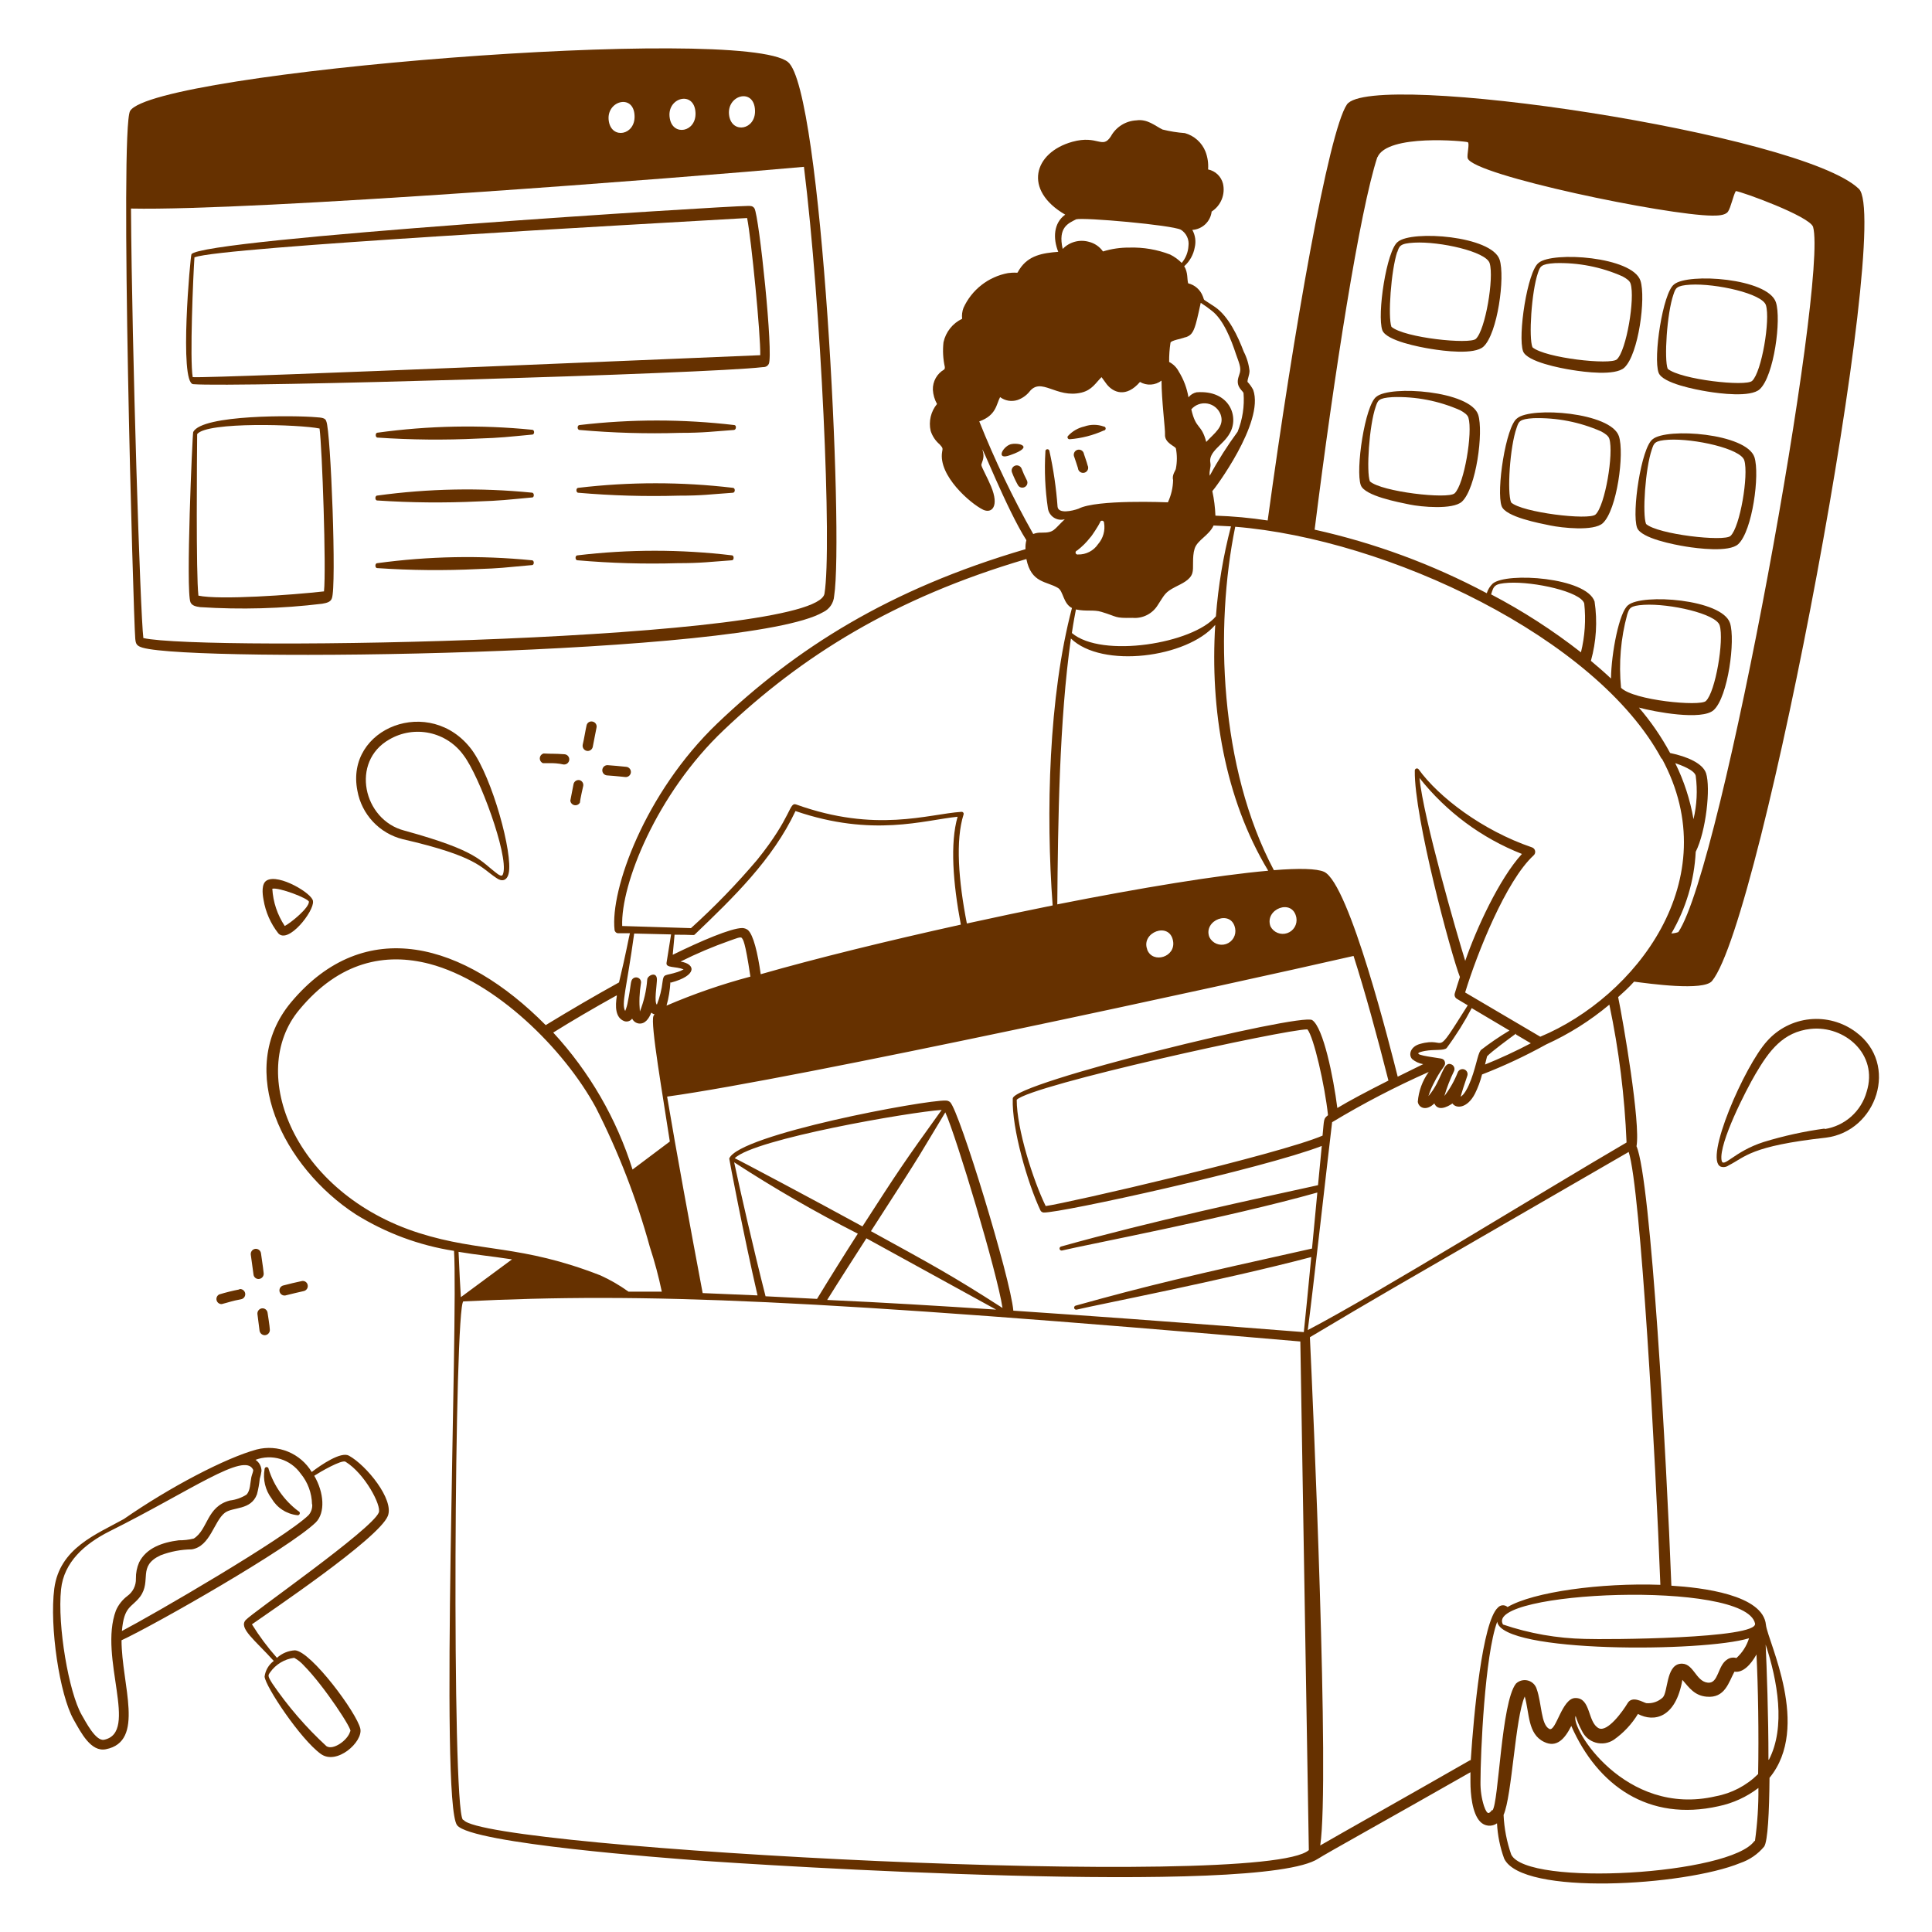 <svg width="483" height="483" viewBox="0 0 483 483" fill="none" xmlns="http://www.w3.org/2000/svg">
<path d="M357.783 87.23C360.826 87.737 368.602 88.751 370.872 86.65C374.398 83.39 376.306 69.238 374.905 64.915C372.901 58.95 352.953 57.501 349.475 60.447C346.625 62.5 344.21 78.777 345.587 82.569C346.577 85.201 355.005 86.795 357.783 87.23V87.23ZM349.306 63.08C349.837 61.534 349.91 60.858 353.532 60.665C359.908 60.303 371.548 62.887 372.418 65.809C373.528 69.455 371.355 82.496 368.964 84.718C367.443 86.143 351.093 84.477 347.857 81.7C346.939 79.236 347.76 67.62 349.306 62.959V63.08ZM365.486 125.411C369.061 122.078 370.92 107.902 369.544 103.676C367.539 97.687 347.567 96.262 344.09 99.184C341.24 101.261 338.825 117.538 340.201 121.305C341.192 123.986 349.62 125.556 352.421 126.135C355.223 126.715 363.216 127.488 365.486 125.411ZM342.472 120.339C341.554 117.924 342.278 106.429 343.921 101.696C344.452 100.15 344.524 99.498 348.147 99.281C353.957 99.09 359.736 100.212 365.052 102.565C366.09 103.145 366.887 103.7 367.105 104.425C368.215 108.047 366.066 121.088 363.651 123.334C361.985 124.855 345.345 122.948 342.472 120.339V120.339ZM392.993 92.495C396.06 93.002 403.788 94.016 406.083 91.915C409.657 88.582 411.492 74.43 410.116 70.18C408.111 64.142 388.115 62.79 384.662 65.712C381.836 67.789 379.397 84.042 380.773 87.834C381.788 90.466 390.192 92.06 392.993 92.495V92.495ZM384.493 68.2C385.048 66.654 385.12 66.002 388.719 65.785C394.531 65.601 400.31 66.732 405.624 69.093C406.662 69.649 407.459 70.228 407.652 70.929C408.787 74.575 406.614 87.616 404.223 89.838C402.653 91.311 386.231 89.5 383.116 86.819C382.15 84.525 382.85 72.957 384.493 68.2ZM375.412 126.546C376.402 129.227 384.782 130.796 387.608 131.376C390.433 131.956 398.427 132.873 400.697 130.796C404.271 127.464 406.131 113.312 404.73 109.061C402.75 103.072 382.778 101.623 379.3 104.569C376.451 106.501 374.011 122.779 375.412 126.546V126.546ZM379.155 106.96C379.687 105.415 379.759 104.763 383.382 104.545C389.192 104.379 394.967 105.509 400.287 107.854C401.325 108.409 402.122 108.989 402.339 109.713C403.45 113.36 401.277 126.401 398.886 128.623C397.268 130.144 380.411 128.116 377.779 125.604C376.74 123.165 377.465 111.694 379.155 106.96V106.96ZM426.852 97.88C429.895 98.387 437.671 99.401 439.941 97.3C443.515 93.992 445.375 79.816 443.974 75.565C441.945 69.528 421.973 68.175 418.52 71.098C415.694 73.174 413.255 89.427 414.656 93.195C415.646 95.851 424.05 97.421 426.852 97.88V97.88ZM418.375 73.585C418.906 72.064 418.979 71.387 422.601 71.17C428.929 70.808 440.617 73.392 441.487 76.314C442.597 79.936 440.424 93.002 438.033 95.223C436.463 96.697 420.21 94.909 416.926 92.205C416.008 89.886 416.709 78.343 418.375 73.585V73.585ZM409.27 131.931C410.261 134.612 418.665 136.182 421.49 136.641C424.316 137.1 432.285 138.138 434.556 136.037C438.106 132.753 439.989 118.601 438.613 114.302C436.608 108.313 416.636 106.864 413.159 109.81C410.309 111.887 407.894 128.14 409.27 131.931ZM412.965 112.346C413.497 110.8 413.569 110.148 417.192 109.931C423.567 109.593 435.208 112.153 436.077 115.099C437.188 118.746 435.014 131.787 432.623 133.984C431.054 135.481 414.39 133.598 411.516 130.99C410.55 128.623 411.323 117.079 412.965 112.346V112.346ZM35.67 161.926C48.639 165.669 186.994 163.906 205.734 153.063C206.523 152.7 207.199 152.132 207.692 151.418C208.185 150.705 208.476 149.871 208.536 149.005C210.951 133.863 205.541 22.387 196.992 15.504C185.424 6.158 38.592 17.919 32.531 27.724C29.874 32.144 33.352 154.367 33.81 159.607C33.931 160.911 34.076 161.467 35.67 161.926V161.926ZM188.757 27.628C188.902 32.458 183.106 33.496 182.309 29.028C181.391 23.788 188.564 21.735 188.757 27.628ZM173.88 28.231C174.049 33.061 168.229 34.1 167.457 29.632C166.466 24.392 173.639 22.411 173.88 28.231ZM158.642 28.98C158.811 33.81 152.991 34.873 152.218 30.381C151.3 25.237 158.473 23.208 158.642 28.98ZM200.977 41.635C205.275 76.29 208.028 136.882 206.121 148.402C204.164 160.284 50.667 162.892 35.839 159.511C35.066 153.28 32.989 88.147 32.748 52.14C63.684 52.768 170.862 44.436 200.977 41.707V41.635Z" fill="#663100"/>
<path d="M78.995 104.304C73.996 103.845 50.546 103.579 48.3 107.999C48.107 108.434 46.392 147.822 47.624 150.575C48.01 151.445 49 151.638 50.039 151.783C60.21 152.441 70.421 152.158 80.54 150.937C81.627 150.744 82.641 150.527 82.955 149.609C84.187 146.808 82.69 107.781 81.579 105.342C81.361 104.449 80.347 104.4 78.995 104.304ZM49.604 148.909C48.976 143.499 49.242 114.012 49.29 108.53C51.705 105.366 75.058 106.115 79.888 107.129C80.54 111.959 81.579 142.123 80.999 147.846C73.078 148.74 54.917 150.044 49.604 148.909ZM48.3 96.044C58.66 96.89 177.02 93.412 190.568 91.794C191.316 91.794 191.823 91.625 192.186 90.997C193.417 88.727 189.771 53.975 188.612 52.092C188.177 51.44 187.621 51.464 186.8 51.488C181.584 51.488 50.304 59.675 47.865 63.563C47.6 63.804 44.726 95.755 48.3 96.044V96.044ZM48.735 64.311C55.038 61.776 161.177 56.004 186.776 54.507C187.815 59.602 190.181 83.776 190.061 88.799C189.36 88.799 52.937 94.668 48.179 94.282C47.407 89.983 48.3 68.634 48.614 64.311H48.735ZM133.042 107.443C120.179 106.156 107.208 106.4 94.402 108.168C93.75 108.168 93.799 109.424 94.402 109.399C102.763 109.968 111.149 110.049 119.518 109.641C125.435 109.448 126.763 109.23 133.018 108.651C133.694 108.675 133.694 107.443 133.042 107.443ZM183.54 106.26C170.704 104.751 157.736 104.751 144.9 106.26C144.248 106.26 144.248 107.492 144.9 107.492C153.25 108.232 161.637 108.474 170.016 108.216C176.029 108.216 178.372 107.854 183.516 107.492C184.12 107.395 184.144 106.26 183.54 106.26V106.26ZM132.97 123.165C120.106 121.887 107.137 122.13 94.33 123.889C93.678 123.889 93.702 125.145 94.33 125.121C102.691 125.678 111.076 125.758 119.446 125.363C125.218 125.169 126.691 124.952 132.946 124.372C133.622 124.469 133.622 123.165 132.97 123.165V123.165ZM183.226 121.957C170.391 120.437 157.421 120.437 144.586 121.957C143.934 121.957 143.958 123.189 144.586 123.189C152.929 123.911 161.307 124.153 169.678 123.914C175.715 123.914 177.189 123.6 183.202 123.189C183.854 123.165 183.854 121.982 183.226 121.957ZM132.97 140.07C120.106 138.799 107.137 139.042 94.33 140.794C93.678 140.794 93.702 142.05 94.33 142.026C102.69 142.595 111.076 142.676 119.446 142.268C125.121 142.074 125.725 141.93 132.946 141.277C133.598 141.326 133.622 140.07 132.97 140.07V140.07ZM183.009 138.838C170.174 137.305 157.203 137.305 144.369 138.838C143.717 138.838 143.741 140.07 144.369 140.07C152.711 140.8 161.09 141.042 169.461 140.794C175.305 140.794 177.527 140.456 182.985 140.07C183.54 140.07 183.54 138.863 183.009 138.838ZM255.41 117.176C255.289 116.856 255.045 116.597 254.732 116.456C254.42 116.316 254.064 116.305 253.744 116.427C253.424 116.549 253.165 116.793 253.025 117.105C252.884 117.418 252.874 117.773 252.995 118.094C253.407 119.183 253.9 120.241 254.469 121.257C254.573 121.46 254.733 121.628 254.93 121.744C255.126 121.859 255.352 121.916 255.579 121.909C255.802 121.913 256.021 121.858 256.216 121.75C256.41 121.641 256.572 121.483 256.685 121.292C256.798 121.1 256.858 120.882 256.859 120.659C256.86 120.437 256.802 120.218 256.69 120.025C256.201 119.105 255.774 118.153 255.41 117.176V117.176ZM252.585 111.09C250.605 111.766 248.866 115.171 252.585 113.771C258.985 111.549 254.396 110.535 252.585 111.09ZM267.437 109.81C270.366 109.575 273.233 108.84 275.914 107.637C276.048 107.637 276.177 107.583 276.272 107.488C276.367 107.393 276.421 107.264 276.421 107.129C276.421 106.995 276.367 106.866 276.272 106.771C276.177 106.676 276.048 106.622 275.914 106.622C274.351 106.07 272.646 106.07 271.084 106.622C269.491 106.982 268.049 107.826 266.954 109.037C266.904 109.118 266.877 109.211 266.877 109.306C266.877 109.401 266.904 109.494 266.954 109.574C267.005 109.655 267.077 109.72 267.162 109.761C267.247 109.803 267.343 109.82 267.437 109.81V109.81ZM270.987 113.505C270.961 113.322 270.895 113.147 270.794 112.991C270.693 112.836 270.56 112.705 270.404 112.606C270.247 112.507 270.071 112.443 269.888 112.419C269.705 112.395 269.518 112.411 269.341 112.466C269.165 112.52 269.002 112.613 268.864 112.736C268.727 112.86 268.618 113.012 268.545 113.182C268.472 113.352 268.436 113.536 268.441 113.721C268.446 113.906 268.49 114.088 268.572 114.254C268.91 115.34 269.224 116.089 269.49 117.031C269.503 117.22 269.559 117.404 269.652 117.57C269.746 117.735 269.875 117.877 270.03 117.987C270.185 118.096 270.363 118.169 270.55 118.201C270.737 118.234 270.929 118.224 271.112 118.173C271.295 118.121 271.464 118.03 271.607 117.905C271.75 117.781 271.864 117.626 271.94 117.452C272.016 117.278 272.052 117.089 272.046 116.899C272.04 116.71 271.992 116.524 271.905 116.355C271.639 115.316 271.325 114.592 270.987 113.505ZM89.355 197.716C89.879 200.602 91.224 203.276 93.229 205.417C95.233 207.559 97.812 209.077 100.657 209.791C119.301 214.09 120.122 216.843 124.034 219.451C125.459 220.514 126.763 220.2 127.174 218.316C128.261 213.486 123.117 194.504 117.949 187.452C107.612 173.614 86.191 181.922 89.355 197.716ZM125.822 218.292C125.652 218.92 125.459 219.185 124.493 218.557C119.905 215.201 119.784 212.786 101.068 207.642C90.78 204.961 87.568 190.399 97.325 184.868C100.363 183.093 103.954 182.518 107.395 183.255C110.835 183.992 113.876 185.989 115.92 188.853C119.881 194.069 127.077 213.607 125.822 218.292ZM463.946 257.994C460.636 255.532 456.523 254.399 452.419 254.819C448.316 255.239 444.518 257.182 441.776 260.265C436.197 266.35 425.885 289.872 430.184 291.66C430.515 291.77 430.868 291.799 431.213 291.745C431.557 291.69 431.884 291.553 432.164 291.346C436.391 289.22 437.55 286.516 456.483 284.415C469.186 282.845 474.886 266.036 463.946 257.994V257.994ZM456.169 282.144C450.999 282.847 445.895 283.97 440.907 285.501C433.372 287.916 430.739 292.336 430.377 289.993C429.749 285.719 436.439 272.629 438.902 268.451C442.259 262.752 445.712 257.97 452.692 257.222C461.144 256.328 469.597 263.549 466.675 272.895C466.014 275.304 464.671 277.47 462.807 279.133C460.943 280.796 458.638 281.883 456.169 282.265V282.144ZM59.868 322.354C58.156 322.682 56.463 323.101 54.796 323.61C54.539 323.744 54.335 323.961 54.217 324.225C54.1 324.49 54.075 324.787 54.148 325.068C54.221 325.348 54.387 325.596 54.619 325.769C54.851 325.943 55.135 326.033 55.424 326.025C57.501 325.494 57.839 325.276 60.254 324.817C60.591 324.757 60.889 324.565 61.084 324.284C61.278 324.003 61.354 323.656 61.293 323.32C61.232 322.984 61.04 322.686 60.759 322.491C60.478 322.296 60.132 322.221 59.795 322.282L59.868 322.354ZM135.916 188.37C135.657 188.436 135.426 188.581 135.253 188.785C135.081 188.989 134.977 189.242 134.956 189.508C134.935 189.775 134.997 190.041 135.135 190.27C135.272 190.499 135.478 190.679 135.723 190.785H137.438C140.022 190.785 140.553 191.123 140.939 191.123C141.279 191.149 141.615 191.038 141.873 190.817C142.131 190.595 142.29 190.279 142.316 189.94C142.342 189.6 142.231 189.265 142.009 189.006C141.787 188.748 141.472 188.589 141.133 188.563C138.5 188.37 138.114 188.491 135.916 188.37ZM65.905 318.2C65.736 316.486 65.35 314.264 65.253 313.37C65.217 313.028 65.046 312.714 64.78 312.497C64.513 312.28 64.171 312.177 63.828 312.211C63.491 312.254 63.183 312.426 62.971 312.693C62.759 312.959 62.659 313.297 62.693 313.636C62.814 314.699 63.176 316.969 63.37 318.587C63.394 318.903 63.537 319.198 63.77 319.413C64.003 319.628 64.308 319.747 64.625 319.746C64.817 319.746 65.006 319.703 65.18 319.622C65.353 319.54 65.506 319.421 65.628 319.274C65.751 319.126 65.839 318.953 65.886 318.768C65.934 318.582 65.941 318.389 65.905 318.2V318.2ZM146.929 187.742C147.218 187.74 147.499 187.641 147.726 187.462C147.953 187.283 148.115 187.033 148.184 186.752C148.547 185.037 148.909 182.84 149.126 181.922C149.165 181.758 149.171 181.589 149.144 181.423C149.116 181.257 149.055 181.099 148.965 180.957C148.875 180.815 148.757 180.693 148.619 180.597C148.481 180.502 148.325 180.435 148.16 180.4C147.997 180.358 147.826 180.349 147.659 180.376C147.492 180.402 147.332 180.462 147.189 180.553C147.047 180.643 146.924 180.762 146.829 180.902C146.735 181.042 146.67 181.2 146.639 181.366C146.373 182.502 146.035 184.675 145.673 186.196C145.638 186.383 145.644 186.574 145.69 186.758C145.737 186.942 145.823 187.113 145.942 187.261C146.062 187.408 146.212 187.527 146.382 187.61C146.553 187.693 146.739 187.738 146.929 187.742ZM71.581 323.803C72.981 323.441 74.503 323.103 75.952 322.765C76.281 322.69 76.567 322.488 76.748 322.203C76.929 321.918 76.99 321.573 76.918 321.243C76.887 321.077 76.822 320.919 76.727 320.779C76.632 320.639 76.51 320.52 76.367 320.429C76.225 320.339 76.065 320.278 75.898 320.252C75.731 320.226 75.56 320.235 75.396 320.277C73.923 320.591 72.378 320.953 70.929 321.34C70.752 321.369 70.585 321.434 70.435 321.532C70.286 321.63 70.159 321.757 70.062 321.907C69.965 322.057 69.9 322.225 69.872 322.402C69.844 322.578 69.853 322.758 69.899 322.93C69.945 323.103 70.026 323.264 70.137 323.403C70.249 323.542 70.388 323.657 70.547 323.739C70.705 323.821 70.879 323.869 71.057 323.88C71.235 323.891 71.413 323.865 71.581 323.803V323.803ZM151.928 191.292C151.76 191.282 151.591 191.306 151.432 191.361C151.273 191.417 151.126 191.503 151.001 191.615C150.875 191.727 150.773 191.863 150.7 192.015C150.627 192.167 150.585 192.331 150.575 192.5C150.566 192.668 150.589 192.836 150.644 192.995C150.7 193.154 150.786 193.301 150.898 193.426C151.01 193.552 151.146 193.654 151.298 193.727C151.45 193.8 151.615 193.843 151.783 193.852C154.077 193.997 156.13 194.263 156.371 194.263C156.711 194.282 157.044 194.165 157.298 193.939C157.551 193.712 157.704 193.395 157.724 193.055C157.743 192.716 157.626 192.382 157.4 192.129C157.174 191.875 156.856 191.722 156.516 191.703C155.019 191.558 153.425 191.389 151.928 191.292V191.292ZM64.891 332.69C64.942 332.996 65.097 333.274 65.331 333.476C65.564 333.679 65.862 333.794 66.171 333.801C66.356 333.799 66.537 333.758 66.705 333.681C66.872 333.604 67.021 333.492 67.142 333.353C67.263 333.213 67.353 333.05 67.407 332.873C67.46 332.697 67.475 332.511 67.451 332.328C67.451 331.7 66.895 328.198 66.895 328.198C66.853 327.862 66.68 327.557 66.413 327.349C66.145 327.14 65.807 327.047 65.471 327.088C65.133 327.136 64.827 327.314 64.619 327.585C64.412 327.856 64.319 328.198 64.36 328.537C64.36 328.537 64.819 332.038 64.891 332.69V332.69ZM144.9 195.035C144.733 195 144.561 194.999 144.394 195.031C144.227 195.063 144.068 195.128 143.926 195.223C143.785 195.317 143.663 195.439 143.569 195.581C143.475 195.723 143.41 195.882 143.379 196.05C143.379 196.05 142.702 199.479 142.582 200.155C142.608 200.431 142.723 200.691 142.91 200.896C143.096 201.101 143.345 201.239 143.617 201.291C143.889 201.343 144.171 201.305 144.42 201.183C144.669 201.061 144.871 200.861 144.997 200.614C144.997 199.962 145.794 196.533 145.794 196.533C145.868 196.216 145.816 195.883 145.649 195.604C145.482 195.324 145.214 195.121 144.9 195.035V195.035ZM78.246 225.319C78.246 223.46 69.721 218.364 66.702 220.103C65.326 220.876 65.591 223.387 65.881 224.933C66.387 228 67.658 230.891 69.576 233.337C72.088 236.09 78.584 227.759 78.246 225.319V225.319ZM68.079 222.18C69.769 221.794 77.087 224.595 77.232 225.44C77.232 226.986 72.933 230.536 71.194 231.502C69.345 228.727 68.269 225.509 68.079 222.18V222.18ZM87.23 363.916C85.249 362.83 80.323 366.162 77.932 367.998C76.547 365.705 74.46 363.919 71.981 362.906C69.501 361.892 66.761 361.705 64.167 362.371C56.414 364.472 42.432 371.789 30.96 379.759C24.078 383.599 14.925 387.004 13.572 397.123C12.341 406.662 14.901 423.688 18.402 429.894C20.262 433.179 22.725 438.057 26.468 437.308C36.346 435.376 30.405 421.224 30.381 410.067C38.954 406.082 72.257 387.076 78.946 380.604C81.361 378.189 81.023 373.142 78.56 368.94C79.961 368.022 85.443 364.834 86.385 365.438C91.215 368.408 95.417 376.402 94.692 378.141C92.929 382.415 63.297 402.991 61.438 404.995C59.578 407 63.708 409.995 68.441 415.235C67.815 415.699 67.29 416.285 66.895 416.957C66.501 417.63 66.247 418.375 66.147 419.147C66.316 421.562 75.082 434.772 80.178 438.467C84.187 441.414 90.804 435.449 90.079 432.164C89.21 428.228 77.787 412.844 73.754 412.579C72.076 412.664 70.479 413.33 69.238 414.462C66.919 411.852 64.826 409.048 62.983 406.082C66.727 403.402 94.668 384.709 96.962 378.986C98.58 374.88 91.601 366.331 87.23 363.916V363.916ZM28.98 402.629C24.585 414.366 34.849 433.13 26.01 434.941C23.909 435.352 21.397 430.377 20.431 428.735C17.195 423.108 14.321 406.372 15.263 397.34C15.963 390.53 21.131 385.989 27.338 382.85C47.72 372.683 61.148 362.854 63.273 367.418C63.418 367.708 62.983 368.601 62.838 369.278C62.524 370.799 62.597 372.683 61.607 373.673C60.354 374.455 58.944 374.95 57.477 375.122C51.609 376.643 52.043 382.367 48.445 384.637C47.221 384.944 45.963 385.09 44.702 385.072C40.669 385.579 36.587 386.955 34.776 390.602C34.224 391.874 33.952 393.249 33.979 394.635C34.01 395.485 33.83 396.328 33.455 397.091C33.08 397.854 32.521 398.512 31.83 399.006C30.585 399.949 29.604 401.197 28.98 402.629V402.629ZM78.053 376.064C78.123 377.048 77.802 378.02 77.159 378.769C71.194 384.565 38.205 403.716 30.477 407.749C31.009 401.421 32.892 401.977 35.042 399.151C37.964 395.118 34.293 391.544 40.161 388.815C42.647 387.871 45.279 387.373 47.938 387.342C52.599 386.593 53.468 380.29 56.221 378.189C58.226 376.692 62.742 377.609 64.239 373.576C64.575 372.309 64.809 371.017 64.939 369.712C65.133 369.072 65.278 368.418 65.374 367.756C65.377 367.202 65.242 366.655 64.981 366.166C64.719 365.676 64.34 365.26 63.877 364.955C65.872 364.202 68.059 364.129 70.1 364.75C72.139 365.37 73.917 366.648 75.155 368.384C76.946 370.548 77.951 373.255 78.004 376.064H78.053ZM73.561 414.462C74.472 414.962 75.289 415.616 75.976 416.394C80.999 421.442 88.462 432.84 87.544 432.84C86.964 435.062 83.245 437.67 81.603 436.535C76.523 431.857 71.994 426.615 68.103 420.91C66.847 418.93 66.992 418.858 67.548 418.061C68.24 417.082 69.127 416.257 70.154 415.638C71.18 415.019 72.324 414.618 73.513 414.462H73.561ZM87.544 432.84C87.544 432.599 87.544 432.84 87.544 432.84V432.84Z" fill="#663100"/>
<path d="M74.575 377.778C71.07 375.134 68.478 371.462 67.161 367.273C67.161 367.139 67.108 367.01 67.013 366.915C66.917 366.819 66.788 366.766 66.654 366.766C66.519 366.766 66.39 366.819 66.295 366.915C66.2 367.01 66.147 367.139 66.147 367.273C65.916 368.556 65.954 369.873 66.257 371.141C66.561 372.408 67.123 373.599 67.91 374.639C68.575 375.78 69.498 376.75 70.605 377.471C71.712 378.193 72.972 378.645 74.285 378.793C74.42 378.831 74.564 378.815 74.686 378.747C74.809 378.679 74.899 378.565 74.937 378.43C74.976 378.296 74.959 378.152 74.891 378.029C74.823 377.907 74.71 377.817 74.575 377.778V377.778ZM441.486 406.227C440.786 398.668 425.402 396.881 417.843 396.422C416.66 365.027 412.723 294.63 409.125 286.564C410.188 280.84 405.768 255.169 404.537 249.276C405.889 248.069 407.217 246.861 408.521 245.412C412.289 245.895 425.909 247.827 428.01 245.243C440.52 230.077 473.195 55.231 464.718 47.213C450.373 33.375 342.737 17.364 336.723 26.13C332.135 32.916 323.441 82.448 316.92 130.12C312.593 129.459 308.23 129.056 303.855 128.913C303.776 126.849 303.518 124.797 303.082 122.779C303.372 122.61 316.196 105.584 313.298 97.469C312.92 96.737 312.441 96.062 311.873 95.465C311.873 94.668 312.356 93.847 312.38 92.736C312.201 91.05 311.71 89.412 310.931 87.906C309.482 84.066 307.115 79.019 303.686 76.7C300.257 74.382 301.271 75.42 300.692 74.044C300.39 73.253 299.9 72.547 299.265 71.987C298.63 71.428 297.868 71.031 297.045 70.832C296.731 69.914 297.045 68.127 296.055 66.557C297.435 65.327 298.362 63.668 298.687 61.848C299.04 60.367 298.824 58.807 298.083 57.477C299.299 57.4 300.448 56.898 301.331 56.059C302.214 55.221 302.774 54.098 302.913 52.889C304.05 52.156 304.932 51.09 305.438 49.835C305.944 48.581 306.049 47.201 305.739 45.885C305.512 45.008 305.043 44.212 304.386 43.588C303.728 42.965 302.908 42.539 302.02 42.359C302.137 40.84 301.914 39.314 301.368 37.891C300.922 36.779 300.226 35.784 299.334 34.984C298.442 34.184 297.378 33.601 296.224 33.279C294.343 33.137 292.477 32.838 290.645 32.385C288.786 31.492 286.878 29.68 284.101 30.091C282.786 30.155 281.51 30.555 280.394 31.253C279.278 31.95 278.359 32.922 277.725 34.076C275.551 37.432 274.513 33.665 268.065 35.452C258.405 38.157 255.724 47.527 266.302 53.661C263.38 55.762 263.211 59.578 264.563 62.959C260.651 63.249 257.125 63.853 254.903 67.282C253.913 68.755 255.169 67.886 252.005 68.272C249.586 68.717 247.311 69.74 245.372 71.254C243.434 72.767 241.89 74.727 240.872 76.966C240.54 77.835 240.424 78.771 240.534 79.695C239.361 80.254 238.332 81.073 237.524 82.09C236.716 83.107 236.152 84.295 235.873 85.563C235.643 87.637 235.758 89.734 236.211 91.77C236.211 92.06 236.211 92.156 236.042 92.374C235.156 92.884 234.426 93.626 233.928 94.519C233.431 95.412 233.185 96.423 233.216 97.445C233.291 98.692 233.646 99.905 234.255 100.995C233.494 101.918 232.954 103.003 232.678 104.167C232.402 105.331 232.396 106.543 232.661 107.709C233.079 109.024 233.857 110.195 234.907 111.09C235.776 112.056 235.68 112.056 235.535 112.95C234.521 118.866 242.563 125.87 245.799 127.44C247.924 128.43 249.88 126.643 247.755 121.571C246.861 119.398 245.34 116.741 245.34 116.234C245.34 115.727 246.233 114.568 245.702 112.78C244.712 109.544 251.74 127.488 256.594 135.047C256.404 135.779 256.331 136.537 256.376 137.293C222.18 147.315 198.923 162.143 179.29 180.883C161.201 198.223 152.507 222.47 153.642 232.492C153.67 232.712 153.776 232.915 153.939 233.066C154.103 233.216 154.314 233.304 154.536 233.313H157.482C157.216 234.183 156.564 238.143 154.753 245.605C148.836 248.866 142.678 252.464 136.423 256.28C116.089 235.728 91.263 228.459 72.74 250.605C58.66 267.51 70.856 291.829 88.944 303.59C96.434 308.254 104.787 311.359 113.505 312.718C114.592 329.623 109.882 450.639 114.278 456.314C117.9 460.951 167.698 464.574 173.469 465.032C190.374 466.312 315.182 474.161 329.575 464.646C331.193 463.559 348.653 453.875 367.611 443.056V445.471C367.611 448.441 368.022 453.296 370.026 455.397C370.557 455.971 371.279 456.332 372.057 456.412C372.835 456.493 373.616 456.286 374.252 455.831C374.404 458.842 375.006 461.814 376.04 464.646C380.459 474.016 421.2 471.48 435.062 465.757C437.404 464.965 439.478 463.534 441.051 461.627C441.945 460.251 442.307 453.102 442.38 444.457C452.837 431.73 441.945 410.381 441.486 406.227V406.227ZM438.757 405.865C439.627 409.705 401.421 409.922 396.229 409.729C389.259 409.584 382.352 408.371 375.75 406.131C370.871 397.799 436.342 394.852 438.757 405.865V405.865ZM406.638 285.622C385.941 297.697 344.379 323.417 326.943 332.521C328.054 324.286 332.135 287.916 333.028 280.551C340.807 275.863 348.873 271.669 357.178 267.993C355.601 270.183 354.657 272.764 354.449 275.455C354.667 276.952 356.551 277.87 358.579 275.865C359.714 278.425 363.071 275.865 363.119 275.865C363.965 277.17 366.766 277.194 368.722 273.45C369.493 271.911 370.093 270.291 370.509 268.62C376.018 266.483 381.376 263.974 386.545 261.11C392.235 258.523 397.548 255.176 402.339 251.16C404.732 262.507 406.17 274.035 406.638 285.622V285.622ZM214.452 308.42C211.337 313.25 207.207 319.867 204.261 324.721L191.389 324.069C188.37 312.259 184.941 297.19 183.54 290.573C193.52 297.065 203.839 303.023 214.452 308.42V308.42ZM183.685 289.558C188.515 284.728 227.783 277.966 235.414 277.483C225.754 290.911 224.619 292.65 215.611 306.608C204.695 300.619 183.926 289.583 183.685 289.558ZM216.601 309.579C223.846 313.588 234.231 319.239 249.035 327.402C235.293 326.508 220.876 325.614 206.796 324.987C209.888 320.012 213.341 314.674 216.601 309.579V309.579ZM217.736 307.792C232.226 285.381 229.328 289.607 236.332 278.087C239.109 284.294 249.276 318.055 250.629 326.991C237.877 318.78 232.927 316.148 217.736 307.792ZM237.539 275.551C237.242 275.283 236.854 275.136 236.453 275.141C231.381 274.924 184.699 283.618 182.308 289.631C182.308 289.848 185.931 308.951 189.384 323.851L175.667 323.272C172.528 306.584 169.074 287.868 166.78 274.151C198.948 269.731 307.792 245.992 338.39 238.988C341.215 247.803 344.234 258.816 347.108 270.142C341.698 272.871 337.158 275.286 334.333 277C333.342 269.248 330.831 256.884 328.054 255.024C325.276 253.164 253.189 270.697 253.189 274.634C252.923 282.144 256.908 295.837 260.12 302.624C260.198 302.769 260.312 302.892 260.452 302.981C260.591 303.07 260.751 303.122 260.917 303.131C265.167 303.276 315.689 292.167 330.444 286.491C330.179 289.293 329.865 292.674 329.503 296.296C313.974 299.701 287.844 305.304 265.264 311.632C265.132 311.667 265.02 311.753 264.952 311.871C264.884 311.988 264.866 312.128 264.901 312.259C264.937 312.391 265.022 312.503 265.14 312.571C265.258 312.639 265.398 312.657 265.529 312.622C271.543 311.173 306.85 304.459 329.333 298.132C328.923 302.648 328.464 307.502 328.005 312.139C297.745 318.852 286.733 321.436 268.91 326.411C268.845 326.429 268.784 326.459 268.731 326.5C268.677 326.541 268.633 326.592 268.599 326.65C268.565 326.709 268.544 326.773 268.535 326.84C268.526 326.906 268.53 326.974 268.548 327.039C268.565 327.104 268.595 327.165 268.636 327.219C268.677 327.272 268.729 327.317 268.787 327.35C268.845 327.384 268.91 327.406 268.976 327.415C269.043 327.423 269.111 327.419 269.176 327.402C274.441 326.146 305.401 320.157 327.812 314.264C327.015 322.523 326.315 329.817 325.952 333.028C323.151 332.859 296.828 330.613 253.333 327.667C252.633 319.529 239.834 277.725 237.539 275.551V275.551ZM167.722 245.654C174.266 243.915 174.025 241.017 170.137 240.389C174.121 238.396 178.227 236.653 182.429 235.173C183.878 234.69 185.158 234.086 185.448 234.496C185.738 234.907 186.245 235.004 187.597 244.156C180.442 246.056 173.436 248.477 166.635 251.401C167.168 249.494 167.492 247.535 167.601 245.557L167.722 245.654ZM240.172 231.164C221.914 235.197 204.092 239.568 190.181 243.553C189.408 238.143 188.346 233.748 186.993 232.516C186.585 232.199 186.086 232.021 185.569 232.009C182.767 232.009 175.16 235.269 168.181 238.699L168.639 233.675C173.469 233.675 173.3 233.869 173.638 233.675C183.298 224.426 193.176 214.887 198.875 202.763C218.195 209.38 231.067 205.009 239.399 204.188C237.491 210.781 238.24 220.731 240.196 231.091L240.172 231.164ZM316.993 217.688C304.362 218.799 285.042 221.987 264.322 226.092C264.491 205.444 264.829 180.038 267.727 159.631C275.527 167.19 296.707 164.462 303.807 156.226C302.503 177.237 306.149 199.576 317.017 217.616L316.993 217.688ZM302.334 234.255C300.74 230.053 307.84 227.227 308.782 232.081C308.947 232.9 308.808 233.751 308.391 234.474C307.974 235.198 307.307 235.744 306.516 236.011C305.725 236.277 304.863 236.246 304.093 235.923C303.323 235.6 302.698 235.007 302.334 234.255V234.255ZM286.805 237.346C285.187 233.12 292.312 230.319 293.253 235.173C294.05 239.278 288.182 241.017 286.805 237.419V237.346ZM324.093 229.425C324.234 230.238 324.08 231.075 323.657 231.784C323.235 232.493 322.572 233.027 321.79 233.29C321.007 233.553 320.157 233.527 319.392 233.216C318.627 232.906 317.999 232.332 317.621 231.598C316.027 227.276 323.151 224.45 324.093 229.425ZM331.99 278.812C330.855 279.729 331.048 279.633 330.638 283.907C319.794 288.568 266.737 300.812 261.424 301.513C258.26 295.041 254.179 282.193 254.179 274.948C257.753 271.253 321.34 257.318 326.846 257.342C328.44 259.202 331.217 271.446 331.99 278.691V278.812ZM370.123 262.704C369.422 263.356 368.891 267.534 367.201 271.277C366.863 272.074 366.017 273.692 365.172 274.175C365.172 273.933 366.307 270.383 366.814 268.983C366.932 268.672 366.922 268.327 366.786 268.024C366.651 267.721 366.4 267.484 366.09 267.365C365.779 267.244 365.433 267.25 365.126 267.381C364.82 267.512 364.576 267.757 364.448 268.065C363.615 270.194 362.485 272.194 361.091 274.006C361.72 271.865 362.527 269.781 363.506 267.775C363.574 267.625 363.613 267.462 363.618 267.297C363.624 267.131 363.597 266.966 363.538 266.811C363.48 266.657 363.391 266.515 363.278 266.394C363.165 266.274 363.029 266.177 362.878 266.109C360.656 265.119 360.656 269.876 357.106 274.03C357.425 273.008 357.829 272.014 358.313 271.06C360.318 266.978 361.405 266.616 361.26 265.674C361.115 264.732 360.487 264.66 359.642 264.539C355.826 263.959 352.397 263.476 356.261 262.728C358.676 262.293 360.946 262.728 361.67 262.003C364.01 258.846 366.102 255.511 367.925 252.029L377.368 257.632C374.857 259.137 372.437 260.79 370.123 262.583V262.704ZM378.986 258.622L382.705 260.82C378.98 262.781 375.16 264.554 371.258 266.133C371.451 265.384 371.62 264.684 371.765 264.08C372.973 262.8 377.295 259.661 378.986 258.405V258.622ZM344.355 39.34C346.77 33.399 366.38 35.283 366.935 35.549C367.49 35.814 366.645 38.761 366.935 39.606C368.577 43.856 416.66 53.83 428.059 53.903C429.29 53.903 431.295 53.903 431.995 52.913C432.695 51.922 433.323 48.807 433.951 47.769C435.376 47.889 452.402 54.048 453.271 56.728C457.015 70.132 430.619 216.65 419.582 233.023C419.023 233.225 418.437 233.339 417.843 233.361C421.483 227.148 423.571 220.147 423.929 212.955C426.513 207.811 427.696 196.943 426.513 193.297C425.692 190.882 421.949 189.167 417.529 188.249C415.343 184.197 412.728 180.392 409.729 176.899C413.641 177.961 425.523 180.207 428.445 177.502C432.019 174.194 433.879 160.018 432.502 155.767C430.498 149.754 410.526 148.353 407.048 151.276C404.802 152.918 402.822 163.351 402.749 169.63C401.156 168.132 399.465 166.659 397.726 165.21C399.074 160.387 399.387 155.334 398.644 150.382C396.615 144.32 376.619 142.992 373.19 145.89C372.491 146.552 371.975 147.384 371.693 148.305C358.131 141.09 343.654 135.744 328.657 132.414C333.536 93.46 339.935 52.671 344.355 39.22V39.34ZM423.374 204.792C422.532 199.928 420.995 195.211 418.809 190.785C420.21 191.268 423.639 192.524 423.929 193.949C424.409 197.567 424.221 201.242 423.374 204.792V204.792ZM405.261 171.948C404.658 165.795 405.182 159.583 406.807 153.618C407.338 152.073 407.41 151.42 411.033 151.203C417.409 150.841 429.049 153.425 429.918 156.347C431.053 160.018 428.856 173.059 426.465 175.257C425.04 176.657 408.401 175.112 405.261 171.948V171.948ZM395.239 163.085C388.206 157.586 380.689 152.736 372.779 148.595C373.431 146.47 373.552 145.914 377.175 145.697C383.55 145.359 395.191 147.919 396.06 150.865C396.502 154.955 396.224 159.091 395.239 163.085V163.085ZM415.477 189.65C431.85 219.934 408.739 249.3 385.072 259.178L366.283 248.117C369.278 238.312 376.498 220.176 383.405 213.848C383.56 213.71 383.675 213.534 383.741 213.338C383.806 213.141 383.818 212.931 383.777 212.728C383.735 212.525 383.641 212.337 383.504 212.181C383.367 212.026 383.191 211.91 382.995 211.844C370.606 207.618 359.69 199.31 354.643 192.306C354.571 192.218 354.472 192.154 354.361 192.126C354.251 192.097 354.134 192.106 354.028 192.149C353.922 192.192 353.833 192.269 353.774 192.367C353.715 192.465 353.69 192.579 353.701 192.693C353.508 204.261 362.805 238.723 364.979 244.253C364.496 245.726 364.061 247.103 363.699 248.334C363.619 248.59 363.627 248.866 363.724 249.116C363.82 249.366 363.999 249.576 364.23 249.711L366.935 251.329C358.096 265.336 362.226 258.936 354.981 260.989C352.566 261.665 352.059 263.742 353.049 264.781C353.84 265.434 354.79 265.867 355.802 266.036L349.426 269.176C347.712 262.438 337.351 220.876 331.024 217.954C329.189 217.133 324.769 217.036 318.466 217.543C304.87 191.92 303.662 156.854 308.806 131.69C346.915 134.757 399.103 159.39 415.38 189.674L415.477 189.65ZM354.86 194.48C361.571 202.968 370.413 209.527 380.483 213.486C374.784 219.693 369.036 232.299 366.307 240.22C364.23 233.555 355.85 204.55 354.86 194.432V194.48ZM303.421 131.376L307.743 131.593C305.815 138.96 304.554 146.484 303.976 154.077C298.325 160.863 275.503 164.655 267.968 158.255C268.379 155.454 268.741 153.618 268.983 152.362C271.639 152.918 273.378 152.362 275.358 152.966C279.536 154.222 278.498 154.56 283.11 154.463C284.372 154.574 285.639 154.327 286.767 153.75C287.895 153.174 288.837 152.291 289.486 151.203C291.201 148.595 291.225 148.088 293.833 146.735C295.475 145.89 297.552 145.021 298.083 143.282C298.494 142.026 297.963 139.321 298.663 137.148C299.363 134.974 302.261 133.888 303.421 131.328V131.376ZM274.996 130.676C274.996 130.541 275.049 130.412 275.145 130.317C275.24 130.222 275.369 130.169 275.503 130.169C275.638 130.169 275.767 130.222 275.862 130.317C275.957 130.412 276.01 130.541 276.01 130.676C276.177 131.624 276.129 132.598 275.87 133.526C275.611 134.454 275.147 135.312 274.513 136.037C273.965 136.854 273.219 137.519 272.345 137.97C271.471 138.422 270.497 138.646 269.514 138.621C269.383 138.653 269.244 138.632 269.129 138.561C269.013 138.491 268.93 138.378 268.898 138.247C268.866 138.115 268.888 137.977 268.958 137.861C269.028 137.746 269.141 137.663 269.272 137.631C270.505 136.693 271.609 135.596 272.557 134.371C272.895 134.105 274.706 131.279 274.996 130.627V130.676ZM297.818 102.348C298.31 101.77 298.945 101.331 299.66 101.076C300.375 100.822 301.145 100.76 301.891 100.897C302.638 101.034 303.335 101.365 303.913 101.857C304.491 102.349 304.929 102.985 305.183 103.7C306.174 106.646 303.565 108.289 301.561 110.486C300.329 105.801 299.001 107.516 297.818 102.299V102.348ZM296.393 84.332C297.552 83.897 298.228 83.487 298.953 80.975C299.339 79.671 300.088 76.145 300.184 75.71C301.154 76.327 302.089 76.996 302.986 77.715C305.884 79.961 307.816 84.96 308.975 88.486C309.241 89.307 309.627 90.2 309.869 91.094C310.4 92.953 309.748 93.509 309.506 94.74C309.096 96.841 310.714 97.687 310.883 98.266C311.143 101.557 310.638 104.863 309.41 107.926C306.829 111.43 304.497 115.109 302.43 118.939C302.237 117.683 302.793 116.789 302.599 115.775C301.996 112.877 305.811 111.283 307.429 108.337C309.844 104.231 307.429 97.445 299.146 98.073C298.344 98.241 297.626 98.686 297.117 99.329C296.738 97.051 295.918 94.869 294.702 92.905C294.17 91.867 293.325 91.023 292.287 90.49C292.265 88.873 292.378 87.258 292.625 85.66C292.843 85.081 295.258 84.742 296.393 84.284V84.332ZM269.055 54.821C271.011 54.313 292.915 56.245 295.21 57.429C295.884 57.849 296.424 58.456 296.762 59.176C297.1 59.896 297.224 60.698 297.117 61.486C297.028 63.048 296.435 64.539 295.427 65.736C294.585 64.879 293.606 64.168 292.529 63.635C289.297 62.386 285.849 61.795 282.386 61.896C280.135 61.873 277.895 62.199 275.745 62.862C274.894 61.653 273.632 60.794 272.195 60.447C271.048 60.129 269.836 60.127 268.688 60.441C267.54 60.756 266.498 61.376 265.674 62.234C264.418 56.801 267.123 55.811 269.055 54.821ZM244.905 105.318C249.083 103.797 249.059 101.092 250.025 99.281C250.64 99.738 251.355 100.042 252.111 100.168C252.867 100.294 253.642 100.238 254.372 100.005C255.508 99.612 256.518 98.919 257.294 98.001C260.289 94.064 264.032 99.691 270.383 98.146C273.016 97.493 273.909 95.731 275.382 94.282L276.686 96.069C278.305 98.121 281.516 99.522 284.994 95.489C285.823 95.975 286.779 96.203 287.738 96.142C288.698 96.082 289.617 95.737 290.38 95.151C290.38 99.981 291.346 107.467 291.249 108.578C291.104 110.8 293.833 111.525 293.978 112.128C294.292 113.772 294.292 115.46 293.978 117.103C293.978 117.538 292.915 118.721 293.278 120.001C293.237 121.932 292.793 123.832 291.973 125.58C291.708 125.58 274.127 124.807 269.635 127.174C267.968 127.778 264.636 128.478 264.394 126.715C264.051 121.994 263.365 117.305 262.341 112.684C262.309 112.556 262.228 112.447 262.116 112.378C262.004 112.309 261.87 112.286 261.741 112.314C261.613 112.342 261.5 112.419 261.427 112.529C261.355 112.638 261.327 112.772 261.351 112.901C261.066 117.644 261.276 122.403 261.979 127.101C262.05 127.571 262.22 128.021 262.479 128.419C262.737 128.818 263.078 129.157 263.478 129.413C263.879 129.669 264.329 129.837 264.799 129.905C265.27 129.973 265.749 129.939 266.205 129.806C263.356 132.463 263.621 133.187 260.361 133.163C259.661 133.13 258.961 133.245 258.308 133.501C253.18 124.421 248.67 115.005 244.808 105.318H244.905ZM155.55 231.502C155.14 221.142 164.123 198.441 180.956 182.502C200.276 164.148 223.387 149.513 256.594 139.756C257.801 145.842 261.665 145.262 264.515 147.001C265.843 147.798 265.795 150.913 267.992 152C262.148 174.121 261.448 203.367 263.162 226.358C256.087 227.783 248.866 229.304 241.717 230.874C239.616 220.176 238.843 210.057 240.896 203.609C240.92 203.529 240.924 203.445 240.908 203.363C240.892 203.282 240.856 203.206 240.804 203.141C240.752 203.077 240.684 203.026 240.607 202.994C240.531 202.962 240.448 202.949 240.365 202.957C232.009 203.512 218.992 208.294 199.044 201.121C197.257 200.445 198.03 204.116 189.312 214.935C184.176 220.996 178.641 226.708 172.745 232.033L155.55 231.502ZM158.69 233.386L167.77 233.603L166.635 240.703C166.418 242.055 168.881 241.524 170.909 242.345C170.434 242.613 169.932 242.832 169.412 242.997C166.273 244.036 165.91 243.287 165.645 245.412C165.424 247.382 164.945 249.315 164.22 251.16C163.495 250.605 164.22 246.113 164.22 245.195C164.437 242.587 161.805 243.843 161.805 244.905C161.601 247.639 160.982 250.327 159.97 252.875C159.757 250.53 159.847 248.169 160.235 245.847C160.293 245.586 160.265 245.314 160.155 245.07C160.045 244.827 159.858 244.626 159.624 244.498C159.389 244.37 159.12 244.322 158.855 244.36C158.591 244.399 158.346 244.522 158.158 244.712C157.579 245.267 157.772 246.427 156.975 250.339C156.842 251.167 156.615 251.977 156.299 252.754C155.284 250.967 156.637 247.224 158.545 233.386H158.69ZM154.222 248.89C153.763 251.691 153.835 254.444 156.081 255.29C156.432 255.406 156.81 255.408 157.162 255.295C157.514 255.183 157.82 254.961 158.038 254.662C158.189 254.979 158.416 255.254 158.698 255.465C158.98 255.675 159.308 255.814 159.656 255.869C161.249 256.087 162.215 254.686 162.819 253.164C163.858 253.961 163.785 253.164 163.375 253.986C162.505 255.652 165.79 274.368 167.456 285.381L158.134 292.384C154.132 279.647 147.361 267.952 138.307 258.139C142.895 255.265 148.426 252.029 154.077 248.89H154.222ZM104.738 308.251C73.585 298.349 61.582 268.21 74.841 252.416C84.839 240.341 96.334 238.095 107.371 240.969C123.841 245.292 140.963 262.172 148.957 276.88C154.62 288.011 159.143 299.687 162.457 311.728C163.661 315.397 164.66 319.13 165.452 322.91H157.12C154.926 321.328 152.58 319.969 150.116 318.852C130.144 311.052 120.17 313.153 104.738 308.251V308.251ZM127.995 314.844L115.22 324.286C115.075 322.306 114.857 318.128 114.64 312.96C119.373 313.757 122.151 313.95 127.995 314.844ZM115.703 454.914C112.901 451.412 113.602 325.953 115.847 325.349C161.394 323.103 202.787 324.817 325.083 335.371L327.208 462.521C316.027 472.664 121.45 462.183 115.92 455.01L115.703 454.914ZM367.587 440.013C351.189 449.407 335.564 458.174 330.058 461.362C332.473 445.205 328.247 350.586 327.474 334.308C348.074 322.064 335.975 329.164 407.169 287.989C410.164 297.093 413.931 365.414 415.09 396.205C400.238 395.674 383.357 397.968 376.885 401.759C376.718 401.608 376.522 401.491 376.31 401.416C376.097 401.341 375.872 401.31 375.647 401.323C375.422 401.337 375.202 401.395 375 401.495C374.797 401.595 374.617 401.734 374.47 401.904C370.582 405.43 368.432 428.542 367.684 440.11L367.587 440.013ZM373.021 452.499C372.272 453.416 371.837 453.899 370.992 451.484C370.382 449.548 370.089 447.525 370.123 445.495C370.123 438.371 371.185 413.883 374.301 405.43C375.532 413.327 425.958 413.037 437.26 409.56C436.672 411.466 435.579 413.177 434.096 414.511C433.711 414.393 433.305 414.365 432.907 414.428C432.51 414.49 432.132 414.643 431.802 414.873C429.387 416.37 429.653 420.935 426.972 420.669C423.832 420.379 423.374 415.404 419.944 415.96C416.515 416.515 416.998 423.036 415.694 424.364C415.145 424.879 414.493 425.273 413.782 425.518C413.07 425.764 412.314 425.856 411.564 425.789C410.719 425.571 408.062 423.832 406.903 425.789C405.744 427.745 401.856 433.179 399.658 432.043C396.857 430.546 397.75 424.436 393.838 424.509C390.481 424.509 389.008 433.009 387.342 432.237C385.217 431.174 385.458 425.885 384.178 422.263C384.023 421.746 383.738 421.279 383.35 420.904C382.962 420.53 382.484 420.262 381.962 420.126C381.441 419.991 380.893 419.991 380.371 420.129C379.85 420.266 379.373 420.535 378.986 420.91C375.291 425.571 374.687 450.76 373.117 452.595L373.021 452.499ZM438.636 460.202C432.84 468.679 381.763 471.746 377.803 463.632C376.69 460.441 376.048 457.106 375.895 453.73C378.02 448.9 378.769 429.58 381.184 424.122C382.391 428.276 381.884 433.493 386.014 435.473C389.201 437.043 391.23 434.652 392.824 431.488C399.417 446.437 412.144 455.469 429.628 451.557C433.253 450.8 436.661 449.241 439.602 446.992C439.643 451.443 439.352 455.891 438.733 460.299L438.636 460.202ZM439.53 443.515C436.633 446.388 432.939 448.323 428.928 449.069C406.179 454.358 392.486 431.778 393.911 429.001C394.304 430.272 394.822 431.502 395.456 432.671C395.785 433.39 396.265 434.029 396.865 434.543C397.465 435.058 398.169 435.436 398.929 435.652C399.689 435.868 400.487 435.916 401.267 435.794C402.048 435.671 402.793 435.38 403.45 434.942C405.886 433.232 407.942 431.037 409.487 428.493C413.52 430.619 418.93 429.508 420.596 419.968C422.335 421.973 423.639 423.905 426.658 424.171C431.246 424.605 432.164 420.572 433.613 417.916C435.738 418.254 437.695 416.177 439.119 413.617C439.53 421.466 439.723 433.565 439.53 443.611V443.515ZM442.114 439.868C442.114 428.904 441.679 416.805 441.414 411.154C444.36 420.065 446.485 431.802 442.211 439.965L442.114 439.868Z" fill="#663100"/>
</svg>
